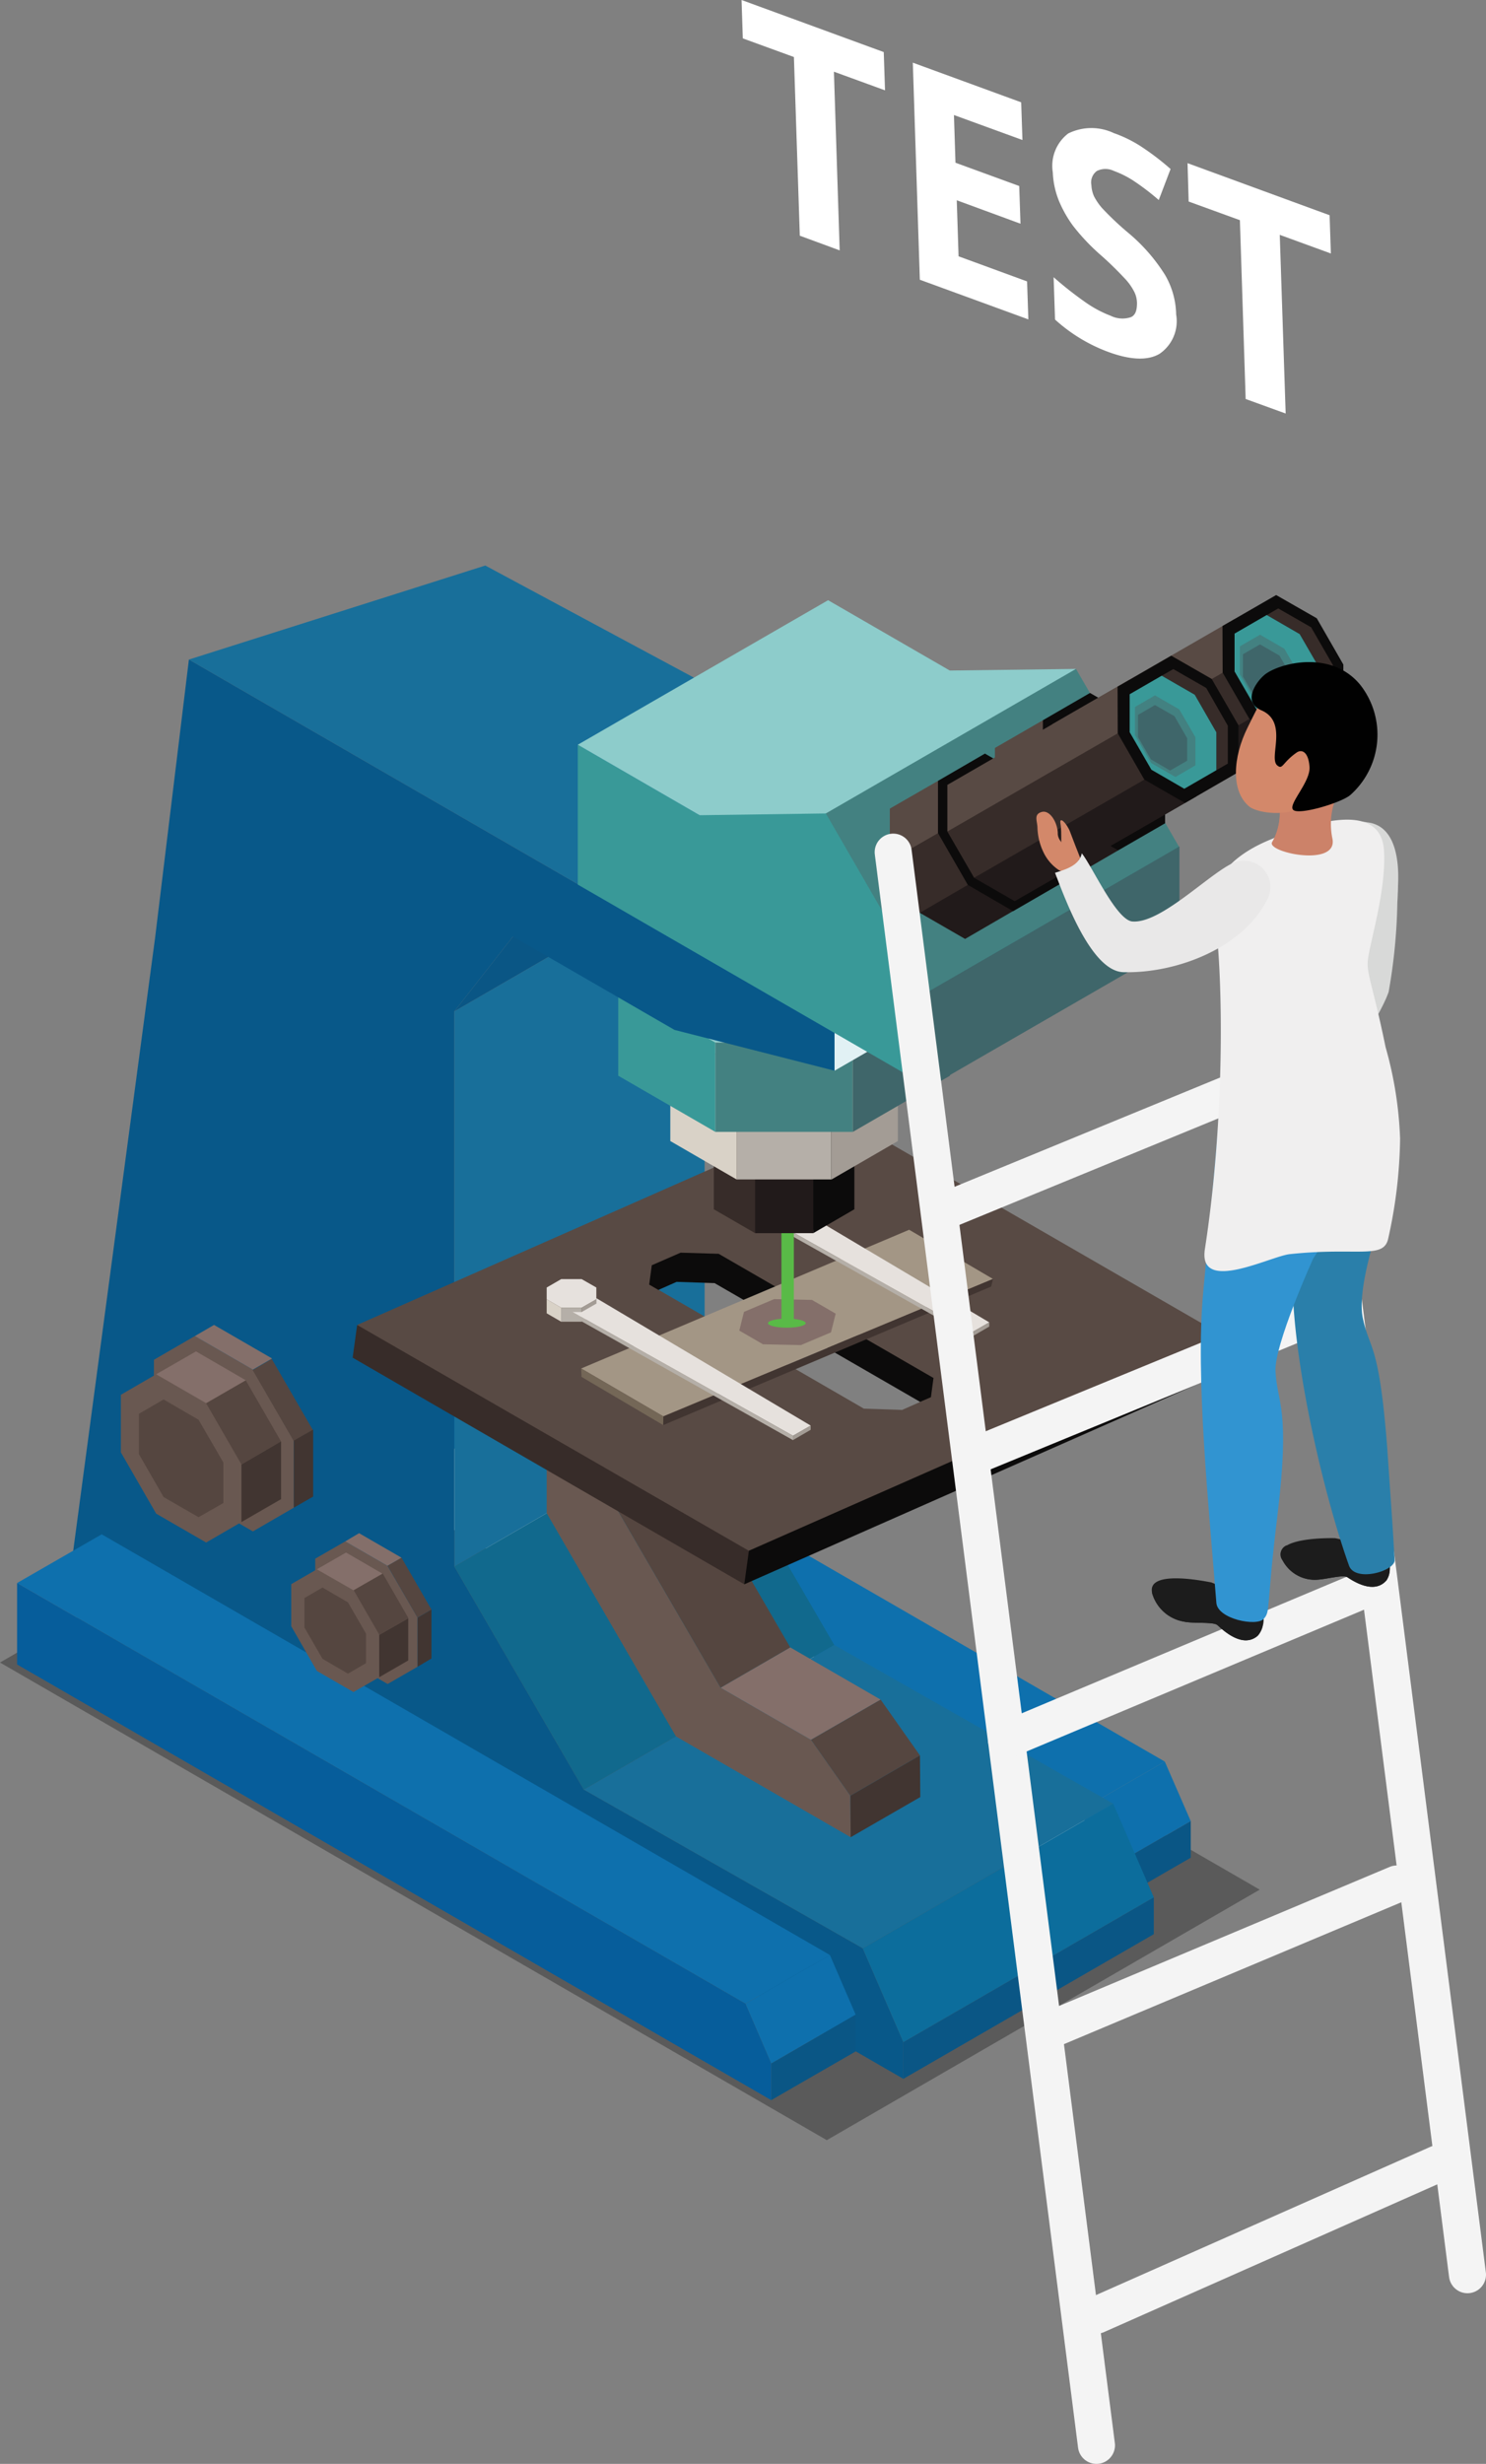 <?xml version="1.0" encoding="UTF-8" standalone="no"?>
<svg
   id="Layer_1"
   data-name="Layer 1"
   viewBox="0 0 92.2 152.75"
   version="1.1"
   sodipodi:docname="test-scene-mobile.svg"
   inkscape:version="1.1 (c68e22c387, 2021-05-23)"
   xmlns:inkscape="http://www.inkscape.org/namespaces/inkscape"
   xmlns:sodipodi="http://sodipodi.sourceforge.net/DTD/sodipodi-0.dtd"
   xmlns="http://www.w3.org/2000/svg"
   xmlns:svg="http://www.w3.org/2000/svg">
  <rect x="0" y="0" width="92.2" height="152.75" fill="#808080" stroke="none"/>
  <sodipodi:namedview
     id="namedview280"
     pagecolor="#ffffff"
     bordercolor="#666666"
     borderopacity="1.0"
     inkscape:pageshadow="2"
     inkscape:pageopacity="0.0"
     inkscape:pagecheckerboard="0"
     showgrid="false"
     inkscape:zoom="5.7152209"
     inkscape:cx="46.104954"
     inkscape:cy="34.381873"
     inkscape:window-width="1920"
     inkscape:window-height="1017"
     inkscape:window-x="2552"
     inkscape:window-y="421"
     inkscape:window-maximized="1"
     inkscape:current-layer="Layer_1" />
  <defs
     id="defs7">
    <style
       id="style2">.cls-1,.cls-2,.cls-23{fill:none;}.cls-2{stroke:#f4f4f4;stroke-linecap:round;stroke-width:2.3px;}.cls-2,.cls-23{stroke-miterlimit:10;}.cls-3,.cls-41{fill:#010101;}.cls-3{opacity:0.3;isolation:isolate;}.cls-4{fill:#0e70ad;}.cls-5{fill:#0a5685;}.cls-6{fill:#f4efe9;}.cls-7{fill:#186f9a;}.cls-8{fill:#085889;}.cls-9{fill:#11698d;}.cls-10{fill:#695851;}.cls-11{fill:#846f6a;}.cls-12{fill:#554640;}.cls-13{fill:#413531;}.cls-14{fill:#0c0b0b;}.cls-15{fill:#372c29;}.cls-16{fill:#584a44;}.cls-17{fill:#a39685;}.cls-18{fill:#746757;}.cls-19{fill:#e6e1dd;}.cls-20{fill:#b5afa8;}.cls-21{fill:#d9d2c7;}.cls-22{fill:#a39c95;}.cls-23{stroke:#59ba47;stroke-width:0.77px;}.cls-24{fill:#211a1a;}.cls-25{fill:#59ba47;}.cls-26{fill:#8dcccb;}.cls-27{fill:#438181;}.cls-28{fill:#3f666a;}.cls-29{fill:#399998;}.cls-30{fill:#0c6d9c;}.cls-31{fill:#e1f1f4;}.cls-32{fill:#065d9b;}.cls-33{fill:#f9aa85;}.cls-34{fill:#d8d9d8;}.cls-35{fill:#1c1c1c;}.cls-36{fill:#2a7faa;}.cls-37{fill:#3194d1;}.cls-38{fill:#f0efef;}.cls-39{fill:#cc8269;}.cls-40{fill:#d3886a;}.cls-42{fill:#e9e8e8;}.cls-43{clip-path:url(#clip-path);}.cls-44{fill:#fff;}</style>
    <clipPath
       id="clip-path"
       transform="translate(-34.47 -4.31)">
      <polygon
         class="cls-1"
         points="81 19.9 80.47 4.09 122.36 19.34 122.89 35.14 81 19.9"
         id="polygon4" />
    </clipPath>
  </defs>
  <line
     class="cls-2"
     x1="79.8"
     y1="52.83"
     x2="91.05"
     y2="141.02"
     id="line9" />
  <polygon
     class="cls-3"
     points="51.3 132.68 0 103.07 26.86 87.53 78.16 117.15 51.3 132.68"
     id="polygon11" />
  <polygon
     class="cls-4"
     points="67.03 112.23 21.84 86.15 27.09 83.12 72.27 109.21 67.03 112.23"
     id="polygon13" />
  <polygon
     class="cls-4"
     points="68.63 115.93 67.03 112.23 72.27 109.21 73.88 112.9 68.63 115.93"
     id="polygon15" />
  <polygon
     class="cls-5"
     points="68.63 118.2 68.63 115.93 73.88 112.9 73.88 115.17 68.63 118.2"
     id="polygon17" />
  <polygon
     class="cls-6"
     points="68.63 118.2 21.84 91.2 21.84 86.15 67.03 112.23 68.63 115.93 68.63 118.2"
     id="polygon19" />
  <polygon
     class="cls-7"
     points="28.19 97.12 28.19 62.7 43.72 53.72 43.72 88.15 28.19 97.12"
     id="polygon21" />
  <polygon
     class="cls-7"
     points="53.53 120.79 36.22 110.95 51.76 101.98 69.07 111.82 53.53 120.79"
     id="polygon23" />
  <polygon
     class="cls-8"
     points="28.19 62.7 28.19 97.12 36.22 110.95 53.53 120.79 56.05 126.61 56.05 128.88 4.17 98.93 9.62 58.16 28.19 62.7"
     id="polygon25" />
  <polygon
     class="cls-9"
     points="36.22 110.95 28.19 97.12 43.72 88.15 51.76 101.98 36.22 110.95"
     id="polygon27" />
  <polygon
     class="cls-10"
     points="52.78 113.9 41.94 107.65 33.92 93.81 33.92 86.06 44.71 104.63 50.32 107.86 52.76 111.33 52.78 113.9"
     id="polygon29" />
  <polygon
     class="cls-11"
     points="50.32 107.86 44.71 104.63 49.03 102.13 54.64 105.37 50.32 107.86"
     id="polygon31" />
  <polygon
     class="cls-12"
     points="52.76 111.33 50.32 107.86 54.64 105.37 57.08 108.83 52.76 111.33"
     id="polygon33" />
  <polygon
     class="cls-12"
     points="44.71 104.63 33.92 86.06 38.24 83.56 49.03 102.13 44.71 104.63"
     id="polygon35" />
  <polygon
     class="cls-13"
     points="52.78 113.9 52.76 111.33 57.08 108.83 57.1 111.41 52.78 113.9"
     id="polygon37" />
  <polygon
     class="cls-14"
     points="46.18 98.22 75.98 85.07 76.26 83.05 44.55 94.06 46.18 98.22"
     id="polygon39" />
  <polygon
     class="cls-15"
     points="46.18 98.22 21.88 84.17 22.16 82.14 46.79 93.77 46.18 98.22"
     id="polygon41" />
  <path
     class="cls-16"
     d="M86.43,73.31,56.63,86.45l24.3,14,29.79-13.13Zm1.64,18.33L75.34,84.28l1.19-1.19,2.81.2,12.23,7.93-1.13.5Z"
     transform="translate(-34.47 -4.31)"
     id="path43" />
  <polygon
     class="cls-14"
     points="57.92 85.43 57.76 86.62 57.09 86.91 44.34 79.55 41.98 79.47 40.85 79.97 40.28 79.64 40.44 78.44 42.23 77.66 44.59 77.73 57.92 85.43"
     id="polygon45" />
  <polygon
     class="cls-17"
     points="61.61 79.29 41.16 87.81 36.06 84.84 56.41 76.24 61.61 79.29"
     id="polygon47" />
  <polygon
     class="cls-11"
     points="51.85 81.44 50.38 80.59 48.03 80.54 46.16 81.33 45.87 82.49 47.34 83.34 49.69 83.39 51.56 82.6 51.85 81.44"
     id="polygon49" />
  <polygon
     class="cls-18"
     points="41.15 88.35 36.08 85.36 36.06 84.84 41.16 87.81 41.15 88.35"
     id="polygon51" />
  <polygon
     class="cls-13"
     points="61.5 79.76 41.15 88.35 41.16 87.81 61.61 79.29 61.5 79.76"
     id="polygon53" />
  <polygon
     class="cls-19"
     points="36.09 79.3 34.82 79.3 33.92 79.82 33.92 80.55 34.82 81.07 36.09 81.07 37 80.55 37 79.82 36.09 79.3"
     id="polygon55" />
  <rect
     class="cls-20"
     x="34.82"
     y="81.07"
     width="1.27"
     height="0.87"
     id="rect57" />
  <polygon
     class="cls-21"
     points="34.82 81.07 33.92 80.55 33.92 81.42 34.82 81.94 34.82 81.07"
     id="polygon59" />
  <polygon
     class="cls-22"
     points="37 80.55 36.09 81.07 36.09 81.94 37 81.42 37 80.55"
     id="polygon61" />
  <polygon
     class="cls-19"
     points="37 80.82 36.09 81.34 35.52 81.34 49.2 89.01 50.3 88.38 37 80.48 37 80.82"
     id="polygon63" />
  <polygon
     class="cls-20"
     points="49.2 89.28 35.52 81.6 35.52 81.34 49.2 89.01 49.2 89.28"
     id="polygon65" />
  <polygon
     class="cls-22"
     points="50.3 88.64 49.2 89.28 49.2 89.01 50.3 88.38 50.3 88.64"
     id="polygon67" />
  <polygon
     class="cls-19"
     points="47.17 72.9 45.9 72.9 45 73.42 45 74.15 45.9 74.68 47.17 74.68 48.07 74.15 48.07 73.42 47.17 72.9"
     id="polygon69" />
  <rect
     class="cls-20"
     x="45.9"
     y="74.67"
     width="1.28"
     height="0.86"
     id="rect71" />
  <polygon
     class="cls-21"
     points="45.9 74.68 45 74.15 45 75.02 45.9 75.54 45.9 74.68"
     id="polygon73" />
  <polygon
     class="cls-22"
     points="48.07 74.15 47.17 74.68 47.17 75.54 48.07 75.02 48.07 74.15"
     id="polygon75" />
  <polygon
     class="cls-19"
     points="48.07 74.41 47.17 74.94 46.6 74.94 60.28 82.61 61.38 81.98 48.07 74.08 48.07 74.41"
     id="polygon77" />
  <polygon
     class="cls-20"
     points="60.28 82.88 46.6 75.2 46.6 74.94 60.28 82.61 60.28 82.88"
     id="polygon79" />
  <polygon
     class="cls-22"
     points="61.38 82.24 60.28 82.88 60.28 82.61 61.38 81.98 61.38 82.24"
     id="polygon81" />
  <line
     class="cls-23"
     x1="48.87"
     y1="76.21"
     x2="48.87"
     y2="82.11"
     id="line83" />
  <polygon
     class="cls-24"
     points="53.01 63.78 50.46 62.3 46.85 62.3 44.29 63.78 44.29 65.87 46.85 67.34 50.46 67.34 53.01 65.87 53.01 63.78"
     id="polygon85" />
  <polygon
     class="cls-24"
     points="50.46 76.45 46.85 76.45 45.9 66.38 51.61 66.23 50.46 76.45"
     id="polygon87" />
  <polygon
     class="cls-14"
     points="53.01 74.97 50.46 76.45 50.46 67.34 53.01 65.87 53.01 74.97"
     id="polygon89" />
  <polygon
     class="cls-15"
     points="44.29 74.97 46.85 76.45 46.85 67.34 44.29 65.87 44.29 74.97"
     id="polygon91" />
  <ellipse
     class="cls-25"
     cx="48.82"
     cy="82.03"
     rx="1.17"
     ry="0.28"
     id="ellipse93" />
  <polygon
     class="cls-19"
     points="55.71 60.34 51.58 57.95 45.72 57.95 41.59 60.34 41.59 63.72 45.72 66.1 51.58 66.1 55.71 63.72 55.71 60.34"
     id="polygon95" />
  <rect
     class="cls-20"
     x="45.73"
     y="66.1"
     width="5.85"
     height="7.02"
     id="rect97" />
  <polygon
     class="cls-22"
     points="55.71 70.74 51.58 73.13 51.58 66.1 55.71 63.72 55.71 70.74"
     id="polygon99" />
  <polygon
     class="cls-21"
     points="41.59 70.74 45.72 73.13 45.72 66.1 41.59 63.72 41.59 70.74"
     id="polygon101" />
  <polygon
     class="cls-26"
     points="58.94 56.23 52.91 52.75 44.38 52.75 38.36 56.23 38.36 61.15 44.38 64.63 52.92 64.63 58.94 61.15 58.94 56.23"
     id="polygon103" />
  <rect
     class="cls-27"
     x="44.38"
     y="64.63"
     width="8.53"
     height="5.54"
     id="rect105" />
  <polygon
     class="cls-28"
     points="58.94 66.69 52.92 70.17 52.92 64.63 58.94 61.15 58.94 66.69"
     id="polygon107" />
  <polygon
     class="cls-29"
     points="38.36 66.69 44.38 70.17 44.38 64.63 38.36 61.15 38.36 66.69"
     id="polygon109" />
  <polygon
     class="cls-30"
     points="56.05 126.61 53.53 120.79 69.07 111.82 71.59 117.63 56.05 126.61"
     id="polygon111" />
  <polygon
     class="cls-5"
     points="56.05 128.88 56.05 126.61 71.59 117.63 71.59 119.91 56.05 128.88"
     id="polygon113" />
  <polygon
     class="cls-5"
     points="28.19 62.7 31.83 58.06 47.36 49.08 43.72 53.72 28.19 62.7"
     id="polygon115" />
  <polygon
     class="cls-7"
     points="51.78 64.01 11.72 40.89 30.11 35.06 67.32 55.04 51.78 64.01"
     id="polygon117" />
  <polygon
     class="cls-31"
     points="51.78 66.38 51.78 64.01 67.32 55.04 67.32 57.41 51.78 66.38"
     id="polygon119" />
  <polygon
     class="cls-8"
     points="9.62 58.16 11.72 40.89 51.78 64.01 51.78 66.38 41.85 63.85 31.83 58.06 28.19 62.7 22.05 66.38 9.62 58.16"
     id="polygon121" />
  <polygon
     class="cls-4"
     points="46.25 124.22 1.06 98.14 6.31 95.12 51.49 121.2 46.25 124.22"
     id="polygon123" />
  <polygon
     class="cls-4"
     points="47.85 127.93 46.25 124.22 51.49 121.2 53.09 124.9 47.85 127.93"
     id="polygon125" />
  <polygon
     class="cls-5"
     points="47.85 130.2 47.85 127.93 53.09 124.9 53.09 127.18 47.85 130.2"
     id="polygon127" />
  <polygon
     class="cls-32"
     points="47.85 130.2 1.06 103.19 1.06 98.14 46.25 124.22 47.85 127.93 47.85 130.2"
     id="polygon129" />
  <polygon
     class="cls-29"
     points="57.62 55.78 52.27 49.14 43.41 50.54 35.85 46.17 35.85 54.84 57.62 67.41 73.15 52.49 57.62 55.78"
     id="polygon131" />
  <polygon
     class="cls-26"
     points="58.93 41.57 51.38 37.21 35.85 46.17 43.41 50.54 51.24 50.43 56.94 48.09 66.76 41.47 58.93 41.57"
     id="polygon133" />
  <polygon
     class="cls-27"
     points="66.76 41.47 51.24 50.43 57.62 61.46 73.15 52.49 66.76 41.47"
     id="polygon135" />
  <polygon
     class="cls-28"
     points="73.18 58.43 57.62 67.41 57.62 61.46 73.18 52.47 73.18 58.43"
     id="polygon137" />
  <polygon
     class="cls-24"
     points="69.38 52.72 66.4 54.45 63.58 52.83 66.59 49.95 69.38 52.72"
     id="polygon139" />
  <polygon
     class="cls-15"
     points="66.56 51.1 63.58 52.83 61.73 49.61 64.71 44.65 66.56 51.1"
     id="polygon141" />
  <polygon
     class="cls-16"
     points="64.71 47.89 61.73 49.61 61.73 46.37 64.71 44.65 64.71 47.89"
     id="polygon143" />
  <polygon
     class="cls-14"
     points="67.63 42.96 64.71 44.65 64.71 47.89 66.57 51.1 69.38 52.72 72.29 51.04 72.29 47.79 70.44 44.58 67.63 42.96"
     id="polygon145" />
  <polygon
     class="cls-24"
     points="80.75 45.61 69.47 52.11 66.96 50.66 78.25 43.12 80.75 45.61"
     id="polygon147" />
  <polygon
     class="cls-15"
     points="78.24 44.16 66.96 50.66 65.3 47.79 76.58 38.39 78.24 44.16"
     id="polygon149" />
  <polygon
     class="cls-16"
     points="76.58 41.29 65.3 47.79 65.29 44.9 76.58 38.39 76.58 41.29"
     id="polygon151" />
  <polygon
     class="cls-14"
     points="79.18 36.89 75.85 38.81 75.86 41.7 77.52 44.57 80.03 46.02 83.35 44.1 83.35 41.2 81.7 38.33 79.18 36.89"
     id="polygon153" />
  <polygon
     class="cls-15"
     points="82.7 41.23 82.7 43.58 81.99 43.99 81.99 41.64 80.64 39.31 78.6 38.13 79.31 37.72 81.35 38.89 82.7 41.23"
     id="polygon155" />
  <polygon
     class="cls-29"
     points="81.99 41.64 81.99 43.99 79.99 45.14 77.95 43.96 76.6 41.63 76.6 39.28 78.59 38.13 78.6 38.13 80.64 39.31 81.99 41.64"
     id="polygon157" />
  <polygon
     class="cls-27"
     points="80.69 41.95 80.69 43.69 79.44 44.41 77.93 43.54 76.93 41.81 76.93 40.07 78.18 39.35 79.69 40.22 80.69 41.95"
     id="polygon159" />
  <polygon
     class="cls-28"
     points="80.18 42.01 80.18 43.4 79.12 44.01 77.92 43.32 77.12 41.94 77.12 40.56 78.18 39.95 79.38 40.64 80.18 42.01"
     id="polygon161" />
  <polygon
     class="cls-24"
     points="62.86 56.48 59.88 58.21 57.07 56.59 60.07 53.71 62.86 56.48"
     id="polygon163" />
  <polygon
     class="cls-15"
     points="60.05 54.86 57.07 56.59 55.21 53.37 58.2 48.41 60.05 54.86"
     id="polygon165" />
  <polygon
     class="cls-16"
     points="58.2 51.65 55.21 53.37 55.21 50.13 58.2 48.41 58.2 51.65"
     id="polygon167" />
  <polygon
     class="cls-14"
     points="61.11 46.72 58.2 48.41 58.2 51.65 60.05 54.86 62.86 56.49 65.78 54.8 65.78 51.55 63.92 48.34 61.11 46.72"
     id="polygon169" />
  <polygon
     class="cls-24"
     points="74.24 49.37 62.96 55.87 60.44 54.42 71.74 46.89 74.24 49.37"
     id="polygon171" />
  <polygon
     class="cls-15"
     points="71.72 47.92 60.44 54.42 58.78 51.55 70.06 42.15 71.72 47.92"
     id="polygon173" />
  <polygon
     class="cls-16"
     points="70.07 45.05 58.78 51.55 58.78 48.66 70.06 42.15 70.07 45.05"
     id="polygon175" />
  <polygon
     class="cls-14"
     points="72.67 40.65 69.34 42.57 69.35 45.46 71 48.33 73.52 49.78 76.84 47.86 76.84 44.96 75.18 42.09 72.67 40.65"
     id="polygon177" />
  <polygon
     class="cls-15"
     points="76.18 44.99 76.18 47.34 75.47 47.75 75.47 45.4 74.13 43.07 72.08 41.89 72.8 41.48 74.84 42.65 76.18 44.99"
     id="polygon179" />
  <polygon
     class="cls-29"
     points="75.47 45.4 75.47 47.75 73.48 48.9 71.44 47.72 70.09 45.39 70.09 43.04 72.08 41.89 72.08 41.89 74.13 43.07 75.47 45.4"
     id="polygon181" />
  <polygon
     class="cls-27"
     points="74.17 45.71 74.17 47.45 72.93 48.17 71.42 47.3 70.42 45.57 70.42 43.83 71.66 43.11 73.17 43.98 74.17 45.71"
     id="polygon183" />
  <polygon
     class="cls-28"
     points="73.66 45.77 73.66 47.16 72.6 47.77 71.41 47.08 70.61 45.7 70.61 44.32 71.66 43.71 72.87 44.4 73.66 45.77"
     id="polygon185" />
  <polygon
     class="cls-10"
     points="9.55 84.3 9.54 88.45 12.09 92.86 15.69 94.94 18.23 93.47 18.23 89.31 15.69 84.91 12.09 82.83 9.55 84.3"
     id="polygon187" />
  <rect
     class="cls-12"
     x="51.33"
     y="88.56"
     width="1.37"
     height="5.09"
     transform="translate(-73.11 34) rotate(-30.06)"
     id="rect189" />
  <polygon
     class="cls-11"
     points="13.28 82.14 16.88 84.22 15.69 84.91 12.09 82.83 13.28 82.14"
     id="polygon191" />
  <polygon
     class="cls-13"
     points="19.43 92.78 19.43 88.63 18.23 89.31 18.23 93.47 19.43 92.78"
     id="polygon193" />
  <polygon
     class="cls-10"
     points="7.5 86.47 7.5 90.04 9.69 93.84 12.79 95.63 14.98 94.36 14.98 90.79 12.79 86.99 9.69 85.2 7.5 86.47"
     id="polygon195" />
  <polygon
     class="cls-12"
     points="8.62 87.65 8.62 90.15 10.15 92.81 12.32 94.06 13.86 93.18 13.86 90.67 12.32 88.02 10.15 86.76 8.62 87.65"
     id="polygon197" />
  <rect
     class="cls-12"
     x="48.16"
     y="90.3"
     width="2.84"
     height="4.38"
     transform="translate(-74.09 32.9) rotate(-30.02)"
     id="rect199" />
  <polygon
     class="cls-11"
     points="12.16 83.78 15.25 85.57 12.79 86.99 9.69 85.2 12.16 83.78"
     id="polygon201" />
  <polygon
     class="cls-13"
     points="17.44 92.94 17.44 89.36 14.98 90.79 14.98 94.36 17.44 92.94"
     id="polygon203" />
  <polygon
     class="cls-10"
     points="19.56 96.63 19.56 99.67 21.42 102.88 24.05 104.4 25.91 103.33 25.91 100.29 24.04 97.07 21.42 95.56 19.56 96.63"
     id="polygon205" />
  <rect
     class="cls-12"
     x="59.38"
     y="100.88"
     width="1"
     height="3.72"
     transform="translate(-77.83 39.41) rotate(-30.01)"
     id="rect207" />
  <polygon
     class="cls-11"
     points="22.28 95.05 24.91 96.57 24.04 97.07 21.42 95.56 22.28 95.05"
     id="polygon209" />
  <polygon
     class="cls-13"
     points="26.77 102.82 26.77 99.79 25.91 100.29 25.91 103.33 26.77 102.82"
     id="polygon211" />
  <polygon
     class="cls-10"
     points="18.07 98.21 18.07 100.82 19.66 103.59 21.93 104.9 23.53 103.98 23.53 101.36 21.93 98.59 19.66 97.29 18.07 98.21"
     id="polygon213" />
  <polygon
     class="cls-12"
     points="18.89 99.07 18.89 100.9 20.01 102.84 21.59 103.76 22.71 103.11 22.71 101.28 21.59 99.34 20.01 98.42 18.89 99.07"
     id="polygon215" />
  <rect
     class="cls-12"
     x="57.07"
     y="102.16"
     width="2.08"
     height="3.2"
     transform="translate(-78.48 38.5) rotate(-29.92)"
     id="rect217" />
  <polygon
     class="cls-11"
     points="21.47 96.25 23.73 97.56 21.93 98.59 19.66 97.29 21.47 96.25"
     id="polygon219" />
  <polygon
     class="cls-13"
     points="25.33 102.94 25.33 100.33 23.53 101.36 23.53 103.98 25.33 102.94"
     id="polygon221" />
  <line
     class="cls-2"
     x1="55.42"
     y1="52.83"
     x2="68.03"
     y2="151.6"
     id="line223" />
  <line
     class="cls-2"
     x1="62.45"
     y1="107.86"
     x2="84.91"
     y2="98.43"
     id="line225" />
  <line
     class="cls-2"
     x1="61.05"
     y1="90.02"
     x2="82.52"
     y2="81.19"
     id="line227" />
  <line
     class="cls-2"
     x1="58.64"
     y1="75.06"
     x2="80.12"
     y2="66.23"
     id="line229" />
  <line
     class="cls-2"
     x1="65.23"
     y1="125.81"
     x2="86.67"
     y2="116.8"
     id="line231" />
  <line
     class="cls-2"
     x1="68.03"
     y1="143.53"
     x2="89.25"
     y2="134.13"
     id="line233" />
  <path
     class="cls-33"
     d="M116.49,72.22s-1.29,2-2.59,1.78-1.48-.53-.93-.88,2-1.34,1.74-1.43-.9,0-.83-.23,1.9-.62,1.9-.62l1.28.63Z"
     transform="translate(-34.47 -4.31)"
     id="path235" />
  <path
     class="cls-34"
     d="M117.34,57.72a2,2,0,0,1,2-2.34c2.25,0,1.83,4.86,1.83,4.86a34.67,34.67,0,0,1-.54,5.56c-.59,1.75-3.75,6.33-3.75,6.33a2.78,2.78,0,0,1-1.79-1.31s2.46-4.28,2.68-5.9C118.06,63.13,117.28,58.13,117.34,57.72Z"
     transform="translate(-34.47 -4.31)"
     id="path237" />
  <path
     class="cls-34"
     d="M116.88,72.13s3.12-4.53,3.68-6.28a34.67,34.67,0,0,0,.54-5.56s.84-4.73-1.82-5a1.34,1.34,0,0,0-1.51.73c1.71.1,1.88,1.24,1.72,3.78-.18,2.76.18,3.55,0,5.91s-2.65,4.65-3,5.21c-.26.37-.86-.08-1.24-.43l-.16.28A2.8,2.8,0,0,0,116.88,72.13Z"
     transform="translate(-34.47 -4.31)"
     id="path239" />
  <path
     class="cls-35"
     d="M117.31,99.67c-.08,0-4.15-.12-3.24,1.4a2.24,2.24,0,0,0,2,1.18c.61,0,1.72-.34,2-.16s1.65,1.13,2.44.18a1.56,1.56,0,0,0,.16-1.12A8.39,8.39,0,0,0,117.31,99.67Z"
     transform="translate(-34.47 -4.31)"
     id="path241" />
  <path
     class="cls-35"
     d="M114.06,101.07a2.26,2.26,0,0,0,2,1.18c.61,0,1.72-.34,2-.16s1.65,1.13,2.44.18a1.07,1.07,0,0,0,.19-.55,1.86,1.86,0,0,1-2.28.32,2.13,2.13,0,0,0-1.57-.35,3,3,0,0,1-2.27-.58,1,1,0,0,1-.26-1,.61.61,0,0,0-.35.79A1,1,0,0,0,114.06,101.07Z"
     transform="translate(-34.47 -4.31)"
     id="path243" />
  <path
     class="cls-36"
     d="M119.29,67s3.45,5.08,1,12.39c-.55,1.6-1.62,5-1.26,6.65.42,2,1,1.43,1.51,8,.4,5.85.32,4.58.46,7,0,.68-2.45,1.38-2.83.33-1.64-4.58-3.91-14.17-3.45-19.47s.76-10.24.76-10.24A40,40,0,0,1,119.29,67Z"
     transform="translate(-34.47 -4.31)"
     id="path245" />
  <path
     class="cls-35"
     d="M109.62,102.41c-.08,0-4.3-.94-3.61.82a2.48,2.48,0,0,0,1.9,1.61c.63.14,1.84,0,2.1.22s1.53,1.5,2.5.66a1.6,1.6,0,0,0,.36-1.13A9,9,0,0,0,109.62,102.41Z"
     transform="translate(-34.47 -4.31)"
     id="path247" />
  <path
     class="cls-35"
     d="M106,103.23a2.48,2.48,0,0,0,1.9,1.61c.63.14,1.84,0,2.1.22s1.53,1.5,2.5.66a1.2,1.2,0,0,0,.29-.53,2,2,0,0,1-2.42-.11,2.27,2.27,0,0,0-1.57-.67,3.24,3.24,0,0,1-2.27-1,1,1,0,0,1-.1-1.07.63.63,0,0,0-.47.76A.65.65,0,0,0,106,103.23Z"
     transform="translate(-34.47 -4.31)"
     id="path249" />
  <path
     class="cls-37"
     d="M118.15,71.86s2.79,3-2.2,10.47c0,0-2.43,5.35-2.34,7,.1,2,.93,2.24.12,8.93-.71,5.81-.41,5.94-.86,6.42s-2.85,0-2.93-1c-.44-5.68-1.32-14-.81-19.32.58-6.08,1-11.07,1-11.07S116.32,73,118.15,71.86Z"
     transform="translate(-34.47 -4.31)"
     id="path251" />
  <path
     class="cls-38"
     d="M109.75,60.63s-.62-2.58,3.59-4.29,6.84-1.73,7,.69-.88,5.7-1,6.8c-.09.87.3,1.51,1.1,5.4a23.7,23.7,0,0,1,.9,5.67,29.71,29.71,0,0,1-.73,6.16c-.26,1.36-1.89.55-6.1,1-1.18.11-5.73,2.51-5.28-.32C110.59,72.94,110.32,63.5,109.75,60.63Z"
     transform="translate(-34.47 -4.31)"
     id="path253" />
  <path
     class="cls-39"
     d="M113.68,53.5a3.71,3.71,0,0,1-.27,3c-.47.64,4.18,1.64,3.72-.25a4.43,4.43,0,0,1,1.4-4.16Z"
     transform="translate(-34.47 -4.31)"
     id="path255" />
  <path
     class="cls-39"
     d="M113.88,54.8a7.59,7.59,0,0,0,1.8-.65h.08l.43.11.17.06s-.25,1.94-2.72,1.72A3.79,3.79,0,0,0,113.88,54.8Z"
     transform="translate(-34.47 -4.31)"
     id="path257" />
  <path
     class="cls-40"
     d="M113.63,46.13s-.75,1.22-1.76,3.3c-.9,1.82-1.05,3.93.12,4.89.54.45,4.41,1.36,6.14-3.13C119.24,48.3,117.31,44.53,113.63,46.13Z"
     transform="translate(-34.47 -4.31)"
     id="path259" />
  <path
     class="cls-41"
     d="M112.88,46.19c-.47.41-1.35,1.64-.14,2.16,1.7.74.39,3,1,3.43.32.25.3-.19,1.16-.8.32-.24.75-.09.82.87s-1.39,2.36-1,2.68,3-.46,3.54-.94a5,5,0,0,0,.61-6.82C117,44.49,113.63,45.49,112.88,46.19Z"
     transform="translate(-34.47 -4.31)"
     id="path261" />
  <path
     class="cls-40"
     d="M100.18,58.26a2.74,2.74,0,0,1-.91-1,3.79,3.79,0,0,1-.43-1.61c0-.43-.26-.85.26-1s1,.68,1,1.34,1.12,1.2,1.33,1.65S100.51,58.43,100.18,58.26Z"
     transform="translate(-34.47 -4.31)"
     id="path263" />
  <path
     class="cls-40"
     d="M100.37,57.13c-.11-.13,0-1.19-.1-1.74s.41,0,.59.48.45,1.18.68,1.75C101.1,57.48,100.78,57.62,100.37,57.13Z"
     transform="translate(-34.47 -4.31)"
     id="path265" />
  <path
     class="cls-42"
     d="M113.13,60a1.63,1.63,0,0,0-.79-2.18,1.76,1.76,0,0,0-.88-.14c-1.22,0-4.71,3.87-6.69,3.76-1,0-2.51-3.39-3.18-4.23-.15.76-1,1-1.66,1.21.64,1.66,2.25,6.09,4.23,6.16C107.56,64.67,111.71,63,113.13,60Z"
     transform="translate(-34.47 -4.31)"
     id="path267" />
  <g
     class="cls-43"
     clip-path="url(#clip-path)"
     id="g277">
    <g
       id="g305">
      <polyline
         class="cls-44"
         points="56.13 3.69 46 0 46.09 2.72 49.73 4.04 50.15 16.7 52.99 17.74 52.58 5.08 56.22 6.4 56.13 3.69"
         id="polyline269"
         transform="matrix(0.871,0,0,0.875,5.944,0)" />
      <polyline
         class="cls-44"
         points="65.92 7.25 58.2 4.44 58.7 19.82 66.43 22.63 66.34 19.94 61.46 18.16 61.33 14.19 65.87 15.85 65.78 13.18 61.24 11.53 61.13 8.15 66.01 9.92 65.92 7.25"
         id="polyline271"
         transform="matrix(0.871,0,0,0.875,5.944,0)" />
      <path
         class="cls-44"
         d="m 69.154,8.274 a 3.265,3.28 0 0 0 -2.874,0 2.508,2.519 0 0 0 -0.958,2.414 5.225,5.248 0 0 0 0.374,1.749 7.463,7.495 0 0 0 0.871,1.548 12.957,13.014 0 0 0 1.637,1.749 20.394,20.483 0 0 1 1.541,1.487 3.483,3.498 0 0 1 0.592,0.796 1.611,1.618 0 0 1 0.209,0.778 c 0,0.464 -0.113,0.77 -0.401,0.875 a 1.655,1.662 0 0 1 -1.237,-0.096 7.114,7.145 0 0 1 -1.506,-0.796 22.275,22.372 0 0 1 -2.029,-1.592 l 0.087,2.624 a 10.145,10.189 0 0 0 3.335,2.02 c 1.35,0.49 2.403,0.534 3.135,0.114 a 2.43,2.44 0 0 0 1.045,-2.449 4.998,5.02 0 0 0 -0.688,-2.449 10.946,10.994 0 0 0 -2.299,-2.624 18.687,18.769 0 0 1 -1.602,-1.513 3.736,3.752 0 0 1 -0.496,-0.717 1.872,1.88 0 0 1 -0.174,-0.717 0.871,0.875 0 0 1 0.34,-0.875 1.202,1.207 0 0 1 1.062,0 5.913,5.938 0 0 1 1.219,0.612 14.969,15.034 0 0 1 1.559,1.189 L 72.629,10.478 A 16.162,16.232 0 0 0 70.887,9.14 7.942,7.976 0 0 0 69.146,8.265"
         id="path273"
         style="stroke-width:0.873" />
      <polyline
         class="cls-44"
         points="87.89 15.25 77.77 11.56 77.85 14.28 81.5 15.6 81.91 28.27 84.76 29.3 84.34 16.64 87.98 17.96 87.89 15.25"
         id="polyline275"
         transform="matrix(0.871,0,0,0.875,5.944,0)" />
    </g>
  </g>
</svg>
